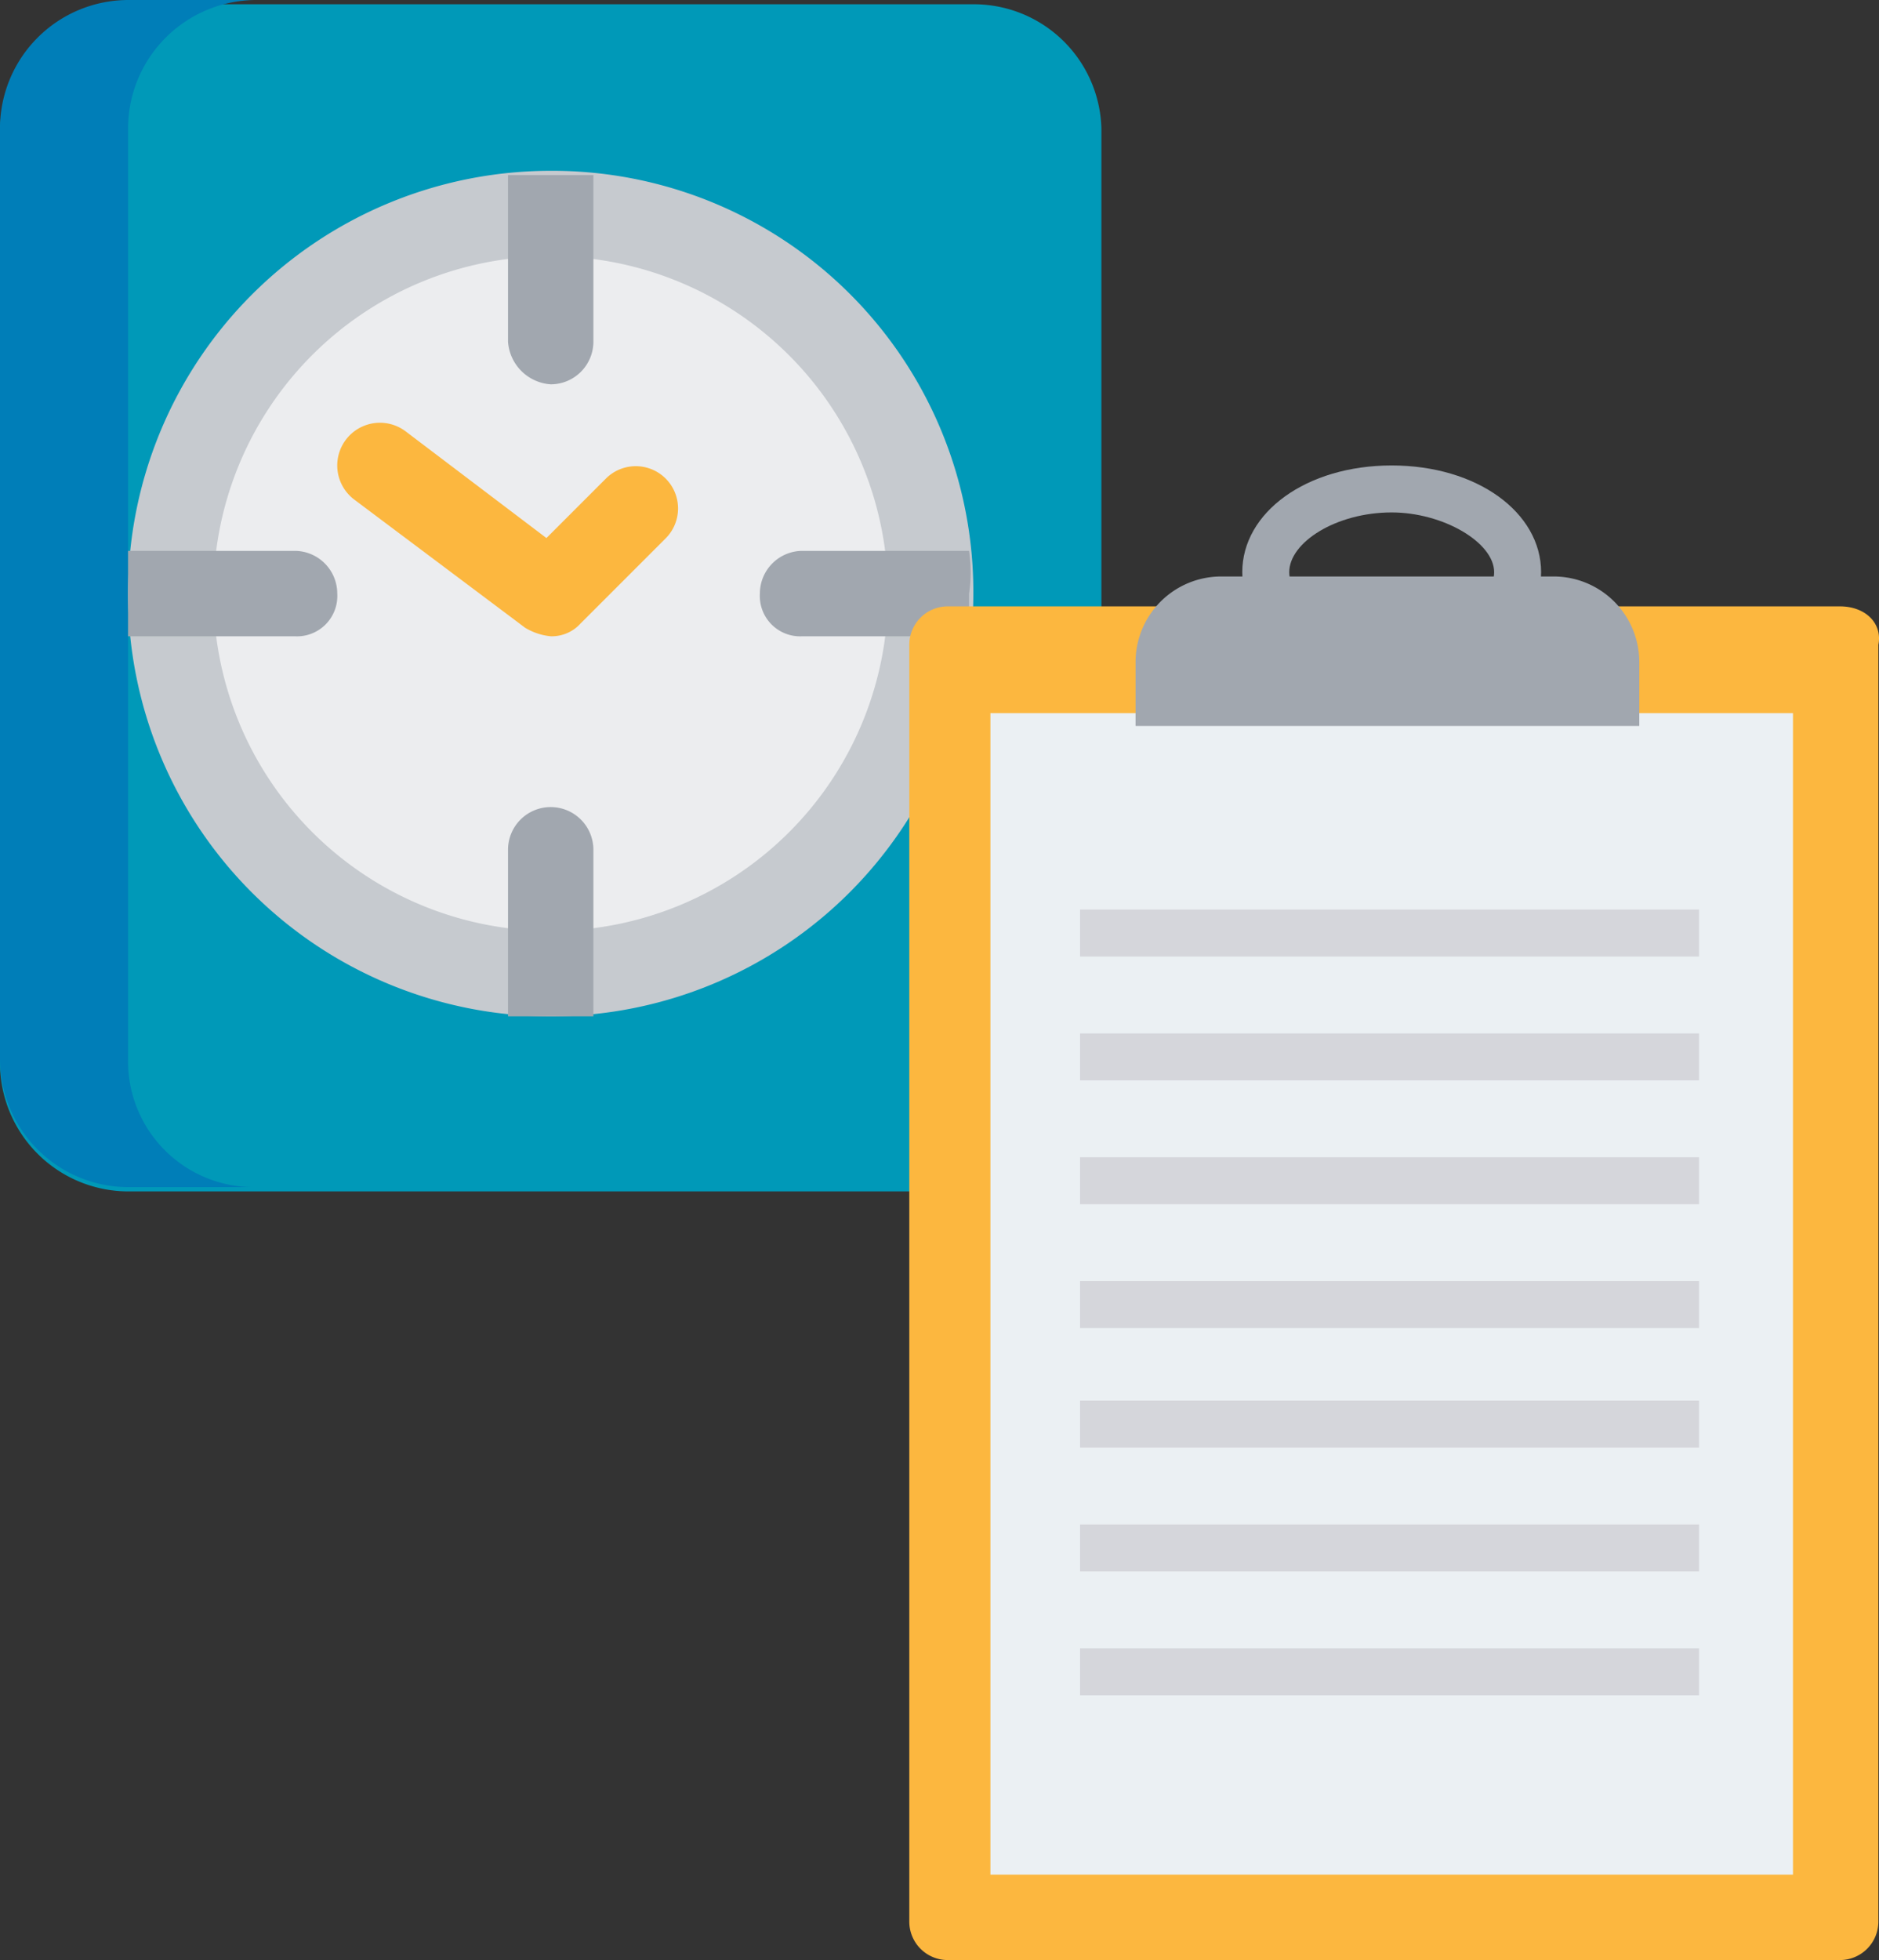 <svg xmlns="http://www.w3.org/2000/svg" width="44.015" height="45.9" viewBox="0 0 44.015 45.9">
  <rect x="0" y="0" width="44.015" height="45.9" fill="#333333" stroke="none"/>
  <g id="Group_10937" data-name="Group 10937" transform="translate(-522.7 -376)">
    <g id="Group_10934" data-name="Group 10934">
      <path id="Path_7506" data-name="Path 7506" d="M545.5,376.1H525.7a3.009,3.009,0,0,0-3,3v21.8a3.009,3.009,0,0,0,3,3h19.8a3.009,3.009,0,0,0,3-3V379A2.989,2.989,0,0,0,545.5,376.1Z" fill="#0099b8"/>
      <path id="Path_7507" data-name="Path 7507" d="M525.7,400.8V379a3.009,3.009,0,0,1,3-3h-3a3.009,3.009,0,0,0-3,3v21.8a3.009,3.009,0,0,0,3,3h3A2.946,2.946,0,0,1,525.7,400.8Z" fill="#007eb8"/>
      <path id="Path_7508" data-name="Path 7508" d="M535.6,380a9.9,9.9,0,1,0,9.9,9.9A9.859,9.859,0,0,0,535.6,380Z" fill="#c6cacf"/>
      <path id="Path_7509" data-name="Path 7509" d="M535.6,382a7.9,7.9,0,1,0,7.9,7.9A7.917,7.917,0,0,0,535.6,382Z" fill="#ecedef"/>
      <g id="Group_10933" data-name="Group 10933">
        <path id="Path_7510" data-name="Path 7510" d="M535.6,385a1,1,0,0,0,1-1v-3.9h-2V384A1.075,1.075,0,0,0,535.6,385Z" fill="#a1a7af"/>
        <path id="Path_7511" data-name="Path 7511" d="M535.6,394.9a1,1,0,0,0-1,1v3.9h2v-3.9A1,1,0,0,0,535.6,394.9Z" fill="#a1a7af"/>
        <path id="Path_7512" data-name="Path 7512" d="M545.4,388.9h-3.9a1,1,0,0,0-1,1,.945.945,0,0,0,1,1h3.9v-1A3.334,3.334,0,0,0,545.4,388.9Z" fill="#a1a7af"/>
        <path id="Path_7513" data-name="Path 7513" d="M530.6,389.9a1,1,0,0,0-1-1h-3.9v2h3.9A.945.945,0,0,0,530.6,389.9Z" fill="#a1a7af"/>
      </g>
      <path id="Path_7514" data-name="Path 7514" d="M535.6,390.9a1.421,1.421,0,0,1-.6-.2l-4-3a1,1,0,1,1,1.2-1.6l3.3,2.5,1.4-1.4a.99.99,0,0,1,1.4,1.4l-2,2A.908.908,0,0,1,535.6,390.9Z" fill="#fcb73f"/>
    </g>
    <g id="Group_10936" data-name="Group 10936">
      <path id="Path_7515" data-name="Path 7515" d="M555.3,391.9c-2,0-3.5-1.1-3.5-2.5s1.5-2.5,3.5-2.5,3.5,1.1,3.5,2.5S557.2,391.9,555.3,391.9Zm0-3.9c-1.3,0-2.4.7-2.4,1.4s1.1,1.4,2.4,1.4,2.4-.7,2.4-1.4S556.5,388,555.3,388Z" fill="#a1a7af"/>
      <path id="Path_7516" data-name="Path 7516" d="M565.8,390.2H544.9a.9.9,0,0,0-.9.9V421a.9.9,0,0,0,.9.9h20.9a.9.9,0,0,0,.9-.9V391.1C566.8,390.6,566.4,390.2,565.8,390.2Z" fill="#fcb73f"/>
      <rect id="Rectangle_3490" data-name="Rectangle 3490" width="18.8" height="27.2" transform="translate(545.9 392.7)" fill="#ebf0f3"/>
      <g id="Group_10935" data-name="Group 10935">
        <rect id="Rectangle_3491" data-name="Rectangle 3491" width="14.5" height="1.1" transform="translate(548 397.3)" fill="#d5d6db"/>
        <rect id="Rectangle_3492" data-name="Rectangle 3492" width="14.5" height="1.1" transform="translate(548 400.2)" fill="#d5d6db"/>
        <rect id="Rectangle_3493" data-name="Rectangle 3493" width="14.5" height="1.1" transform="translate(548 403.1)" fill="#d5d6db"/>
        <rect id="Rectangle_3494" data-name="Rectangle 3494" width="14.5" height="1.1" transform="translate(548 406)" fill="#d5d6db"/>
        <rect id="Rectangle_3495" data-name="Rectangle 3495" width="14.5" height="1.1" transform="translate(548 408.8)" fill="#d5d6db"/>
        <rect id="Rectangle_3496" data-name="Rectangle 3496" width="14.5" height="1.1" transform="translate(548 411.7)" fill="#d5d6db"/>
        <rect id="Rectangle_3497" data-name="Rectangle 3497" width="14.5" height="1.1" transform="translate(548 414.6)" fill="#d5d6db"/>
      </g>
      <path id="Path_7517" data-name="Path 7517" d="M549.3,393v-1.5a2.006,2.006,0,0,1,2-2h7.8a2.006,2.006,0,0,1,2,2V393" fill="#a1a7af"/>
    </g>
  </g>
</svg>

